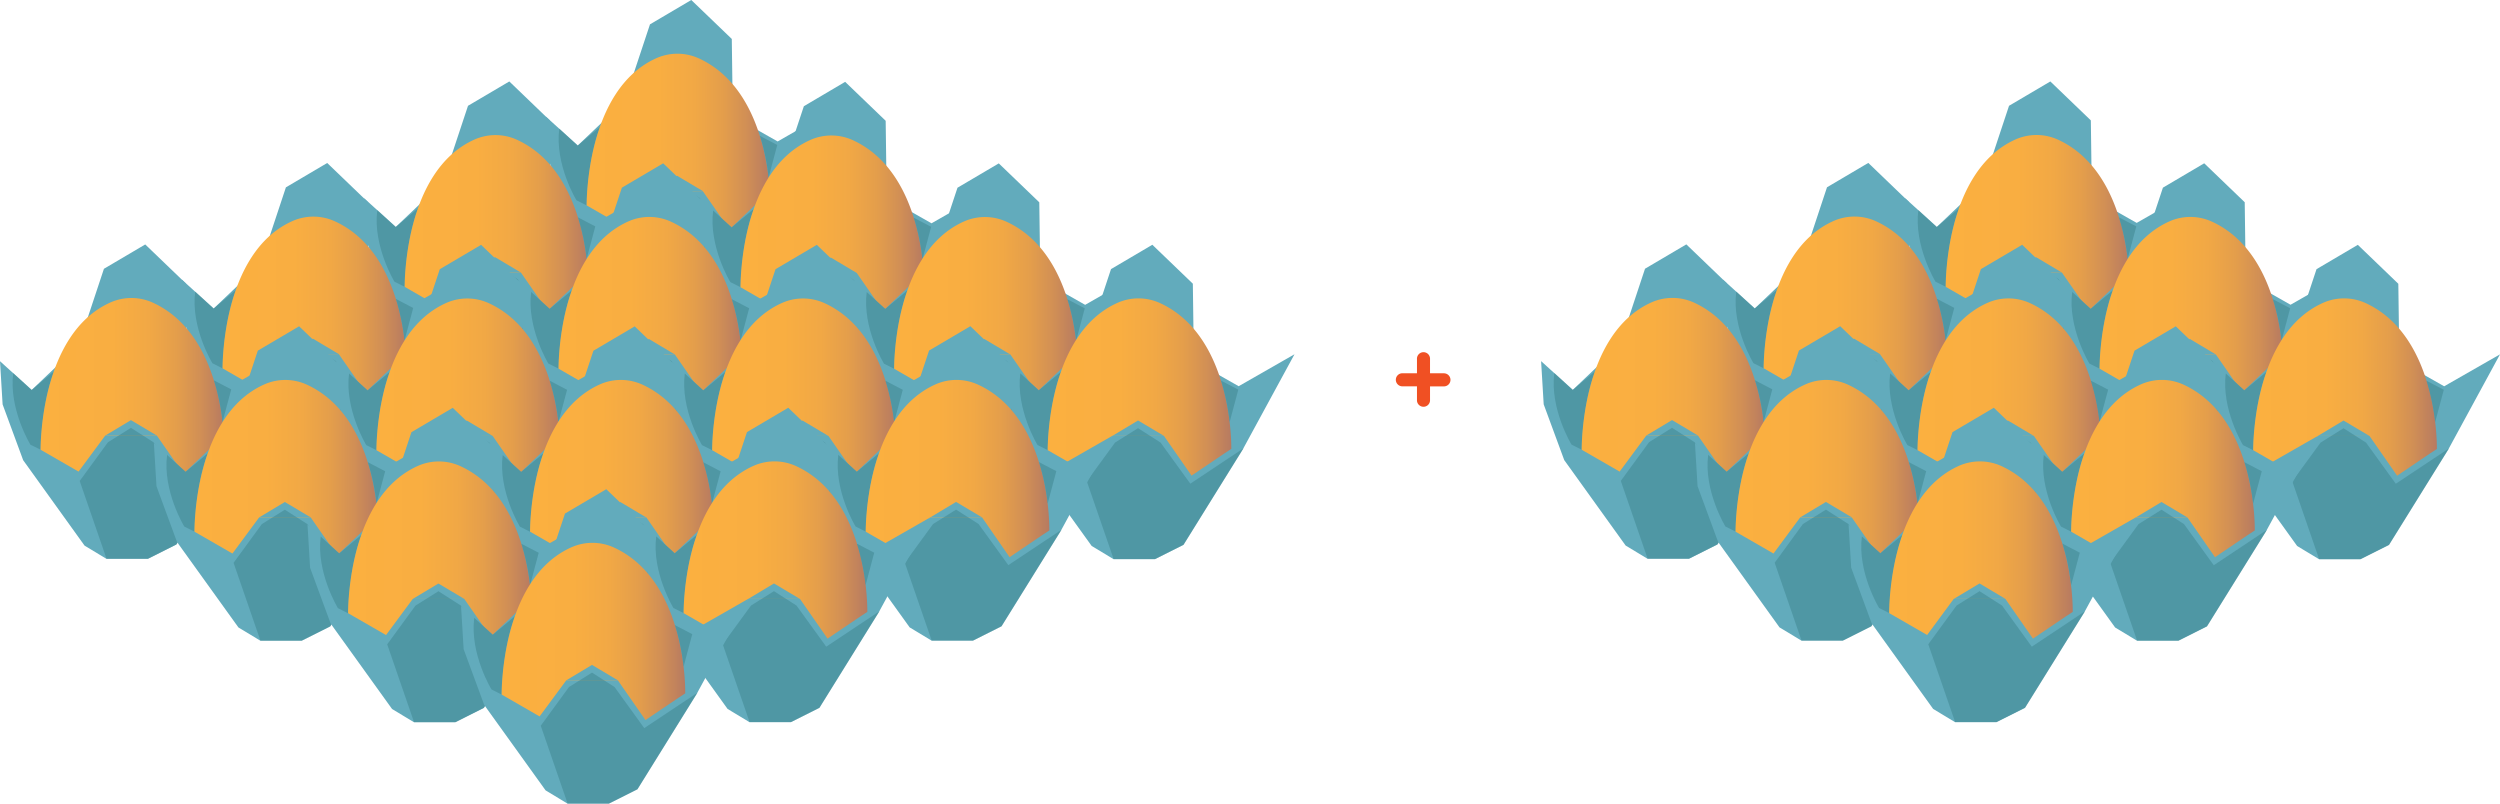 <svg xmlns="http://www.w3.org/2000/svg" xmlns:xlink="http://www.w3.org/1999/xlink" viewBox="0 0 1373 441.32"><defs><style>.cls-1{fill:#62abbc;}.cls-2{fill:#3d838e;opacity:0.51;}.cls-3{fill:url(#linear-gradient);}.cls-4{fill:url(#linear-gradient-2);}.cls-5{fill:url(#linear-gradient-3);}.cls-6{fill:url(#linear-gradient-4);}.cls-7{fill:url(#linear-gradient-5);}.cls-8{fill:url(#linear-gradient-6);}.cls-9{fill:url(#linear-gradient-7);}.cls-10{fill:url(#linear-gradient-8);}.cls-11{fill:url(#linear-gradient-9);}.cls-12{fill:url(#linear-gradient-10);}.cls-13{fill:url(#linear-gradient-11);}.cls-14{fill:url(#linear-gradient-12);}.cls-15{fill:url(#linear-gradient-13);}.cls-16{fill:url(#linear-gradient-14);}.cls-17{fill:url(#linear-gradient-15);}.cls-18{fill:url(#linear-gradient-16);}.cls-19{fill:url(#linear-gradient-17);}.cls-20{fill:url(#linear-gradient-18);}.cls-21{fill:url(#linear-gradient-19);}.cls-22{fill:url(#linear-gradient-20);}.cls-23{fill:url(#linear-gradient-21);}.cls-24{fill:url(#linear-gradient-22);}.cls-25{fill:url(#linear-gradient-23);}.cls-26{fill:url(#linear-gradient-24);}.cls-27{fill:url(#linear-gradient-25);}.cls-28{fill:#f05023;}</style><linearGradient id="linear-gradient" x1="1068.58" y1="122.86" x2="1169.42" y2="122.86" gradientUnits="userSpaceOnUse"><stop offset="0" stop-color="#fbb040"/><stop offset="0.39" stop-color="#f9ae41"/><stop offset="0.59" stop-color="#f1a845"/><stop offset="0.74" stop-color="#e49e4b"/><stop offset="0.87" stop-color="#d18f55"/><stop offset="0.99" stop-color="#b97c60"/><stop offset="1" stop-color="#b67a62"/></linearGradient><linearGradient id="linear-gradient-2" x1="1153.09" y1="167.81" x2="1253.93" y2="167.81" xlink:href="#linear-gradient"/><linearGradient id="linear-gradient-3" x1="1237.45" y1="212.59" x2="1338.29" y2="212.59" xlink:href="#linear-gradient"/><linearGradient id="linear-gradient-4" x1="968.61" y1="167.6" x2="1069.45" y2="167.6" xlink:href="#linear-gradient"/><linearGradient id="linear-gradient-5" x1="1053.12" y1="212.56" x2="1153.96" y2="212.56" xlink:href="#linear-gradient"/><linearGradient id="linear-gradient-6" x1="868.67" y1="212.34" x2="969.51" y2="212.34" xlink:href="#linear-gradient"/><linearGradient id="linear-gradient-7" x1="953.18" y1="257.29" x2="1054.02" y2="257.29" xlink:href="#linear-gradient"/><linearGradient id="linear-gradient-8" x1="1137.48" y1="257.33" x2="1238.32" y2="257.33" xlink:href="#linear-gradient"/><linearGradient id="linear-gradient-9" x1="1037.54" y1="302.07" x2="1138.38" y2="302.07" xlink:href="#linear-gradient"/><linearGradient id="linear-gradient-10" x1="322.19" y1="78.13" x2="423.03" y2="78.13" xlink:href="#linear-gradient"/><linearGradient id="linear-gradient-11" x1="406.7" y1="123.08" x2="507.54" y2="123.08" xlink:href="#linear-gradient"/><linearGradient id="linear-gradient-12" x1="222.25" y1="122.86" x2="323.09" y2="122.86" xlink:href="#linear-gradient"/><linearGradient id="linear-gradient-13" x1="306.76" y1="167.81" x2="407.6" y2="167.81" xlink:href="#linear-gradient"/><linearGradient id="linear-gradient-14" x1="491.07" y1="167.86" x2="591.91" y2="167.86" xlink:href="#linear-gradient"/><linearGradient id="linear-gradient-15" x1="391.13" y1="212.59" x2="491.97" y2="212.59" xlink:href="#linear-gradient"/><linearGradient id="linear-gradient-16" x1="575.4" y1="212.55" x2="676.23" y2="212.55" xlink:href="#linear-gradient"/><linearGradient id="linear-gradient-17" x1="475.46" y1="257.28" x2="576.3" y2="257.28" xlink:href="#linear-gradient"/><linearGradient id="linear-gradient-18" x1="122.24" y1="167.64" x2="223.08" y2="167.64" xlink:href="#linear-gradient"/><linearGradient id="linear-gradient-19" x1="206.75" y1="212.6" x2="307.59" y2="212.6" xlink:href="#linear-gradient"/><linearGradient id="linear-gradient-20" x1="22.3" y1="212.37" x2="123.14" y2="212.37" xlink:href="#linear-gradient"/><linearGradient id="linear-gradient-21" x1="106.81" y1="257.33" x2="207.65" y2="257.33" xlink:href="#linear-gradient"/><linearGradient id="linear-gradient-22" x1="291.12" y1="257.37" x2="391.96" y2="257.37" xlink:href="#linear-gradient"/><linearGradient id="linear-gradient-23" x1="191.18" y1="302.1" x2="292.02" y2="302.1" xlink:href="#linear-gradient"/><linearGradient id="linear-gradient-24" x1="375.45" y1="302.06" x2="476.29" y2="302.06" xlink:href="#linear-gradient"/><linearGradient id="linear-gradient-25" x1="275.51" y1="346.79" x2="376.35" y2="346.79" xlink:href="#linear-gradient"/></defs><title>V2_R1</title><g id="Layer_2" data-name="Layer 2"><polygon class="cls-1" points="1047.7 132.57 1058.99 163.22 1092.72 210.13 1104.72 217.38 1127.47 217.38 1143.11 209.53 1176.06 156.49 1204.13 104.87 1173.47 122.42 1148.86 108.47 1148.29 66.12 1126.04 44.73 1103.36 58.1 1089.4 100.19 1063.68 124.64 1046.28 108.85 1047.7 132.57"/><path class="cls-2" d="M1063,154.72l5.59,2.8s.23-24.79,7.39-43.12l-12.28,10.24-10.15-9.27C1051,135.07,1063,154.72,1063,154.72Z"/><path class="cls-3" d="M1068.58,157.52l20.83,12,14.67-19.83h28.33l15.17,21.83,18.07-12.2,3.76-2.46s1.27-61.23-38.81-80a28.49,28.49,0,0,0-23.51-.35C1067.74,93.92,1068.58,157.52,1068.58,157.52Z"/><polygon class="cls-1" points="1104.08 149.69 1118.19 141.23 1132.41 149.69 1104.08 149.69"/><polygon class="cls-2" points="1104.8 217.38 1090.05 174.63 1105.57 153.37 1118.19 145.46 1130.57 153.37 1146.9 175.94 1176.15 156.49 1143.2 209.53 1127.55 217.38 1104.8 217.38"/><path class="cls-2" d="M1163.72,119.35a116.31,116.31,0,0,1,4.78,22.85l4.76-17.86Z"/><polygon class="cls-1" points="1132.21 177.52 1143.5 208.17 1177.22 255.09 1189.22 262.34 1211.97 262.34 1227.62 254.48 1260.57 201.44 1288.63 149.82 1257.97 167.37 1233.37 153.42 1232.8 111.07 1210.55 89.68 1187.87 103.06 1173.91 145.15 1148.19 169.59 1130.78 153.8 1132.21 177.52"/><path class="cls-2" d="M1147.5,199.67l5.59,2.81s.22-24.79,7.39-43.13l-12.29,10.25-10.14-9.27C1135.49,180,1147.5,199.67,1147.5,199.67Z"/><path class="cls-4" d="M1153.09,202.48l20.83,12,14.67-19.84h28.33l15.17,21.84,18.07-12.21,3.76-2.46s1.27-61.22-38.81-79.94a28.45,28.45,0,0,0-23.51-.36C1152.25,138.88,1153.09,202.48,1153.09,202.48Z"/><polygon class="cls-1" points="1188.59 194.65 1202.7 186.18 1216.92 194.65 1188.59 194.65"/><polygon class="cls-2" points="1189.31 262.34 1174.56 219.59 1190.08 198.32 1202.7 190.41 1215.08 198.32 1231.41 220.9 1260.66 201.44 1227.71 254.48 1212.06 262.34 1189.31 262.34"/><path class="cls-2" d="M1248.23,164.3a116.54,116.54,0,0,1,4.78,22.86l4.76-17.87Z"/><polygon class="cls-1" points="1216.58 222.3 1227.87 252.94 1261.59 299.86 1273.59 307.11 1296.34 307.11 1311.99 299.26 1344.94 246.22 1373 194.6 1342.34 212.15 1317.73 198.2 1317.16 155.85 1294.91 134.46 1272.23 147.83 1258.27 189.92 1232.56 214.37 1215.15 198.58 1216.58 222.3"/><path class="cls-2" d="M1231.86,244.45l5.6,2.8s.22-24.79,7.39-43.12l-12.29,10.24-10.15-9.27C1219.86,224.8,1231.86,244.45,1231.86,244.45Z"/><path class="cls-5" d="M1237.46,247.25l20.83,12L1273,239.42h28.33l15.17,21.83,18.06-12.2,3.77-2.46s1.27-61.23-38.82-80a28.47,28.47,0,0,0-23.5-.35C1236.62,183.65,1237.46,247.25,1237.46,247.25Z"/><polygon class="cls-1" points="1272.95 239.42 1287.07 230.96 1301.29 239.42 1272.95 239.42"/><polygon class="cls-2" points="1273.67 307.11 1258.92 264.36 1274.44 243.09 1287.07 235.19 1299.44 243.09 1315.77 265.67 1345.02 246.22 1312.07 299.26 1296.42 307.11 1273.67 307.11"/><path class="cls-2" d="M1332.6,209.08a116.82,116.82,0,0,1,4.77,22.85l4.77-17.86Z"/><polygon class="cls-1" points="947.73 177.32 959.02 207.96 992.75 254.88 1004.75 262.13 1027.49 262.13 1043.14 254.27 1076.09 201.23 1104.15 149.62 1073.49 167.16 1048.89 153.22 1048.32 110.86 1026.07 89.47 1003.39 102.85 989.43 144.94 963.71 169.39 946.3 153.6 947.73 177.32"/><path class="cls-2" d="M963,199.46l5.59,2.81s.22-24.79,7.39-43.12l-12.29,10.24-10.14-9.27C951,179.81,963,199.46,963,199.46Z"/><path class="cls-6" d="M968.61,202.27l20.83,12,14.67-19.83h28.33l15.17,21.83,18.07-12.21,3.76-2.46s1.27-61.22-38.81-79.94a28.49,28.49,0,0,0-23.51-.36C967.77,138.67,968.61,202.27,968.61,202.27Z"/><polygon class="cls-1" points="1004.11 194.44 1018.22 185.97 1032.44 194.44 1004.11 194.44"/><polygon class="cls-2" points="1004.83 262.13 990.08 219.38 1005.6 198.11 1018.22 190.21 1030.6 198.11 1046.93 220.69 1076.18 201.23 1043.23 254.27 1027.58 262.13 1004.83 262.13"/><path class="cls-2" d="M1063.75,164.1a116.31,116.31,0,0,1,4.78,22.85l4.76-17.87Z"/><polygon class="cls-1" points="1032.24 222.27 1043.53 252.91 1077.25 299.83 1089.25 307.08 1112 307.08 1127.65 299.23 1160.6 246.19 1188.66 194.57 1158 212.12 1133.4 198.17 1132.83 155.82 1110.58 134.43 1087.9 147.8 1073.93 189.89 1048.22 214.34 1030.81 198.55 1032.24 222.27"/><path class="cls-2" d="M1047.53,244.42l5.59,2.8s.22-24.79,7.39-43.12l-12.29,10.24-10.15-9.27C1035.52,224.77,1047.53,244.42,1047.53,244.42Z"/><path class="cls-7" d="M1053.12,247.22l20.83,12,14.67-19.83H1117l15.17,21.83,18.07-12.2,3.76-2.46s1.27-61.23-38.81-79.95a28.49,28.49,0,0,0-23.51-.35C1052.28,183.62,1053.12,247.22,1053.12,247.22Z"/><polygon class="cls-1" points="1088.62 239.39 1102.73 230.93 1116.95 239.39 1088.62 239.39"/><polygon class="cls-2" points="1089.34 307.08 1074.59 264.33 1090.11 243.06 1102.73 235.16 1115.11 243.06 1131.43 265.64 1160.68 246.19 1127.73 299.23 1112.09 307.08 1089.34 307.08"/><path class="cls-2" d="M1148.26,209.05A116.31,116.31,0,0,1,1153,231.9L1157.8,214Z"/><polygon class="cls-1" points="847.79 222.05 859.08 252.69 892.8 299.61 904.8 306.86 927.55 306.86 943.2 299 976.15 245.96 1004.21 194.35 973.55 211.9 948.95 197.95 948.38 155.59 926.13 134.21 903.45 147.58 889.49 189.67 863.77 214.12 846.37 198.33 847.79 222.05"/><path class="cls-2" d="M863.08,244.19l5.59,2.81s.23-24.79,7.39-43.12l-12.29,10.24-10.14-9.27C851.07,224.54,863.08,244.19,863.08,244.19Z"/><path class="cls-8" d="M868.67,247l20.83,12,14.67-19.83H932.5L947.67,261l18.07-12.2,3.76-2.46s1.27-61.23-38.81-80a28.53,28.53,0,0,0-23.51-.36C867.83,183.4,868.67,247,868.67,247Z"/><polygon class="cls-1" points="904.17 239.17 918.28 230.7 932.5 239.17 904.17 239.17"/><polygon class="cls-2" points="904.89 306.86 890.14 264.11 905.66 242.84 918.28 234.94 930.66 242.84 946.99 265.42 976.24 245.96 943.29 299 927.64 306.86 904.89 306.86"/><path class="cls-2" d="M963.81,208.83a116.31,116.31,0,0,1,4.78,22.85l4.76-17.87Z"/><polygon class="cls-1" points="932.3 267 943.59 297.65 977.31 344.56 989.31 351.81 1012.06 351.81 1027.71 343.96 1060.66 290.92 1088.72 239.3 1058.06 256.85 1033.46 242.9 1032.89 200.55 1010.64 179.16 987.96 192.53 974 234.62 948.28 259.07 930.87 243.28 932.3 267"/><path class="cls-2" d="M947.59,289.15l5.59,2.81s.22-24.79,7.39-43.13l-12.29,10.24-10.15-9.27C935.58,269.5,947.59,289.15,947.59,289.15Z"/><path class="cls-9" d="M953.18,292,974,304l14.67-19.84H1017L1032.18,306l18.07-12.21,3.76-2.46s1.27-61.22-38.81-79.94a28.45,28.45,0,0,0-23.51-.36C952.34,228.35,953.18,292,953.18,292Z"/><polygon class="cls-1" points="988.68 284.12 1002.79 275.66 1017.01 284.12 988.68 284.12"/><polygon class="cls-2" points="989.4 351.81 974.65 309.06 990.16 287.8 1002.79 279.89 1015.16 287.8 1031.49 310.38 1060.74 290.92 1027.8 343.96 1012.15 351.81 989.4 351.81"/><path class="cls-2" d="M1048.32,253.78a116.31,116.31,0,0,1,4.78,22.85l4.76-17.86Z"/><polygon class="cls-1" points="1116.61 267.05 1127.9 297.69 1161.62 344.61 1173.62 351.86 1196.37 351.86 1212.02 344 1244.97 290.96 1273.03 239.35 1242.37 256.89 1217.76 242.94 1217.19 200.59 1194.94 179.21 1172.26 192.58 1158.3 234.67 1132.59 259.12 1115.18 243.33 1116.61 267.05"/><path class="cls-2" d="M1131.89,289.19l5.59,2.81s.23-24.79,7.4-43.12l-12.29,10.24-10.15-9.27C1119.88,269.54,1131.89,289.19,1131.89,289.19Z"/><path class="cls-10" d="M1137.48,292l20.84,12L1173,284.17h28.34L1216.48,306l18.07-12.21,3.77-2.46s1.26-61.22-38.82-79.94A28.43,28.43,0,0,0,1176,211C1136.65,228.4,1137.48,292,1137.48,292Z"/><polygon class="cls-1" points="1172.98 284.17 1187.1 275.7 1201.32 284.17 1172.98 284.17"/><polygon class="cls-2" points="1173.7 351.86 1158.95 309.11 1174.47 287.84 1187.1 279.93 1199.47 287.84 1215.8 310.42 1245.05 290.96 1212.1 344 1196.45 351.86 1173.7 351.86"/><path class="cls-2" d="M1232.63,253.83a116.82,116.82,0,0,1,4.77,22.85l4.77-17.87Z"/><polygon class="cls-1" points="1016.67 311.78 1027.96 342.42 1061.68 389.34 1073.68 396.59 1096.43 396.59 1112.08 388.74 1145.03 335.69 1173.09 284.08 1142.43 301.63 1117.82 287.68 1117.25 245.32 1095 223.94 1072.32 237.31 1058.36 279.4 1032.65 303.85 1015.24 288.06 1016.67 311.78"/><path class="cls-2" d="M1032,333.92l5.59,2.81s.23-24.79,7.4-43.12l-12.29,10.24-10.15-9.27C1020,314.27,1032,333.92,1032,333.92Z"/><path class="cls-11" d="M1037.54,336.73l20.84,12L1073,328.9h28.34l15.16,21.83,18.07-12.2,3.77-2.46s1.26-61.23-38.82-79.95a28.5,28.5,0,0,0-23.5-.36C1036.71,273.13,1037.54,336.73,1037.54,336.73Z"/><polygon class="cls-1" points="1073.05 328.9 1087.16 320.43 1101.38 328.9 1073.05 328.9"/><polygon class="cls-2" points="1073.76 396.59 1059.01 353.84 1074.53 332.57 1087.16 324.67 1099.53 332.57 1115.86 355.15 1145.11 335.69 1112.16 388.74 1096.51 396.59 1073.76 396.59"/><path class="cls-2" d="M1132.69,298.56a116.82,116.82,0,0,1,4.77,22.85l4.77-17.87Z"/><polygon class="cls-1" points="301.32 87.84 312.61 118.49 346.33 165.4 358.33 172.65 381.08 172.65 396.73 164.8 429.68 111.76 457.74 60.14 427.08 77.69 402.47 63.74 401.9 21.39 379.65 0 356.97 13.37 343.01 55.46 317.3 79.91 299.89 64.12 301.32 87.84"/><path class="cls-2" d="M316.6,110l5.59,2.81s.23-24.79,7.4-43.13L317.3,79.91l-10.15-9.27C304.59,90.34,316.6,110,316.6,110Z"/><path class="cls-12" d="M322.19,112.8l20.84,12L357.69,105H386l15.16,21.84,18.07-12.21,3.77-2.46s1.26-61.22-38.82-79.94a28.43,28.43,0,0,0-23.5-.36C321.36,49.19,322.19,112.8,322.19,112.8Z"/><polygon class="cls-1" points="357.69 104.96 371.81 96.5 386.03 104.96 357.69 104.96"/><polygon class="cls-2" points="358.41 172.65 343.66 129.9 359.18 108.64 371.81 100.73 384.18 108.64 400.51 131.22 429.76 111.76 396.81 164.8 381.16 172.65 358.41 172.65"/><path class="cls-2" d="M417.34,74.62a116.82,116.82,0,0,1,4.77,22.85l4.77-17.86Z"/><polygon class="cls-1" points="385.82 132.79 397.11 163.44 430.84 210.36 442.84 217.61 465.59 217.61 481.24 209.75 514.19 156.71 542.25 105.1 511.59 122.64 486.98 108.69 486.41 66.34 464.16 44.95 441.48 58.33 427.52 100.42 401.81 124.87 384.4 109.07 385.82 132.79"/><path class="cls-2" d="M401.11,154.94l5.59,2.81s.23-24.79,7.39-43.12l-12.28,10.24-10.15-9.27C389.1,135.29,401.11,154.94,401.11,154.94Z"/><path class="cls-13" d="M406.7,157.75l20.84,12,14.66-19.83h28.34l15.16,21.83,18.07-12.21,3.77-2.46s1.26-61.22-38.82-79.94a28.43,28.43,0,0,0-23.5-.36C405.86,94.15,406.7,157.75,406.7,157.75Z"/><polygon class="cls-1" points="442.2 149.92 456.31 141.45 470.54 149.92 442.2 149.92"/><polygon class="cls-2" points="442.92 217.61 428.17 174.86 443.69 153.59 456.31 145.68 468.69 153.59 485.02 176.17 514.27 156.71 481.32 209.75 465.67 217.61 442.92 217.61"/><path class="cls-2" d="M501.85,119.58a116.82,116.82,0,0,1,4.77,22.85l4.77-17.87Z"/><polygon class="cls-1" points="201.38 132.57 212.67 163.22 246.39 210.14 258.39 217.39 281.14 217.39 296.79 209.53 329.74 156.49 357.8 104.87 327.14 122.42 302.53 108.47 301.96 66.12 279.71 44.73 257.03 58.1 243.07 100.19 217.36 124.64 199.95 108.85 201.38 132.57"/><path class="cls-2" d="M216.66,154.72l5.59,2.81s.23-24.79,7.4-43.13l-12.29,10.24-10.15-9.26C204.65,135.07,216.66,154.72,216.66,154.72Z"/><path class="cls-14" d="M222.25,157.53l20.84,12,14.66-19.84h28.34l15.16,21.84,18.07-12.21,3.77-2.46s1.26-61.22-38.82-79.94a28.43,28.43,0,0,0-23.5-.36C221.42,93.92,222.25,157.53,222.25,157.53Z"/><polygon class="cls-1" points="257.75 149.69 271.87 141.23 286.09 149.69 257.75 149.69"/><polygon class="cls-2" points="258.47 217.39 243.72 174.64 259.24 153.37 271.87 145.46 284.24 153.37 300.57 175.95 329.82 156.49 296.87 209.53 281.22 217.39 258.47 217.39"/><path class="cls-2" d="M317.4,119.35a117,117,0,0,1,4.77,22.85l4.77-17.86Z"/><polygon class="cls-1" points="285.88 177.53 297.17 208.17 330.9 255.09 342.9 262.34 365.65 262.34 381.3 254.48 414.25 201.44 442.31 149.83 411.65 167.37 387.04 153.43 386.47 111.07 364.22 89.69 341.54 103.06 327.58 145.15 301.87 169.6 284.46 153.81 285.88 177.53"/><path class="cls-2" d="M301.17,199.67l5.59,2.81s.23-24.79,7.4-43.12L301.87,169.6l-10.15-9.27C289.16,180,301.17,199.67,301.17,199.67Z"/><path class="cls-15" d="M306.76,202.48l20.84,12,14.66-19.83H370.6l15.16,21.83,18.07-12.21,3.77-2.46s1.26-61.22-38.82-79.94a28.43,28.43,0,0,0-23.5-.36C305.92,138.88,306.76,202.48,306.76,202.48Z"/><polygon class="cls-1" points="342.26 194.65 356.38 186.18 370.6 194.65 342.26 194.65"/><polygon class="cls-2" points="342.98 262.34 328.23 219.59 343.75 198.32 356.38 190.41 368.75 198.32 385.08 220.9 414.33 201.44 381.38 254.48 365.73 262.34 342.98 262.34"/><path class="cls-2" d="M401.91,164.31a116.82,116.82,0,0,1,4.77,22.85l4.77-17.87Z"/><polygon class="cls-1" points="470.19 177.57 481.48 208.22 515.21 255.13 527.21 262.38 549.95 262.38 565.6 254.53 598.55 201.49 626.61 149.87 595.96 167.42 571.35 153.47 570.78 111.12 548.53 89.73 525.85 103.1 511.89 145.19 486.17 169.64 468.76 153.85 470.19 177.57"/><path class="cls-2" d="M485.48,199.72l5.59,2.81s.22-24.8,7.39-43.13l-12.29,10.24L476,160.37C473.47,180.07,485.48,199.72,485.48,199.72Z"/><path class="cls-16" d="M491.07,202.53l20.83,12,14.67-19.84H554.9l15.17,21.84,18.07-12.21,3.76-2.46s1.27-61.22-38.81-79.94a28.45,28.45,0,0,0-23.51-.36C490.23,138.92,491.07,202.53,491.07,202.53Z"/><polygon class="cls-1" points="526.57 194.69 540.68 186.23 554.9 194.69 526.57 194.69"/><polygon class="cls-2" points="527.29 262.38 512.54 219.63 528.06 198.37 540.68 190.46 553.06 198.37 569.39 220.94 598.64 201.49 565.69 254.53 550.04 262.38 527.29 262.38"/><path class="cls-2" d="M586.21,164.35A116.31,116.31,0,0,1,591,187.2l4.76-17.86Z"/><polygon class="cls-1" points="370.25 222.3 381.54 252.95 415.26 299.87 427.26 307.12 450.01 307.12 465.66 299.26 498.61 246.22 526.67 194.6 496.01 212.15 471.41 198.2 470.84 155.85 448.59 134.46 425.91 147.84 411.95 189.92 386.23 214.37 368.82 198.58 370.25 222.3"/><path class="cls-2" d="M385.54,244.45l5.59,2.81s.22-24.79,7.39-43.13l-12.29,10.24-10.14-9.26C373.53,224.8,385.54,244.45,385.54,244.45Z"/><path class="cls-17" d="M391.13,247.26l20.83,12,14.67-19.84H455l15.17,21.84,18.07-12.21,3.76-2.46s1.27-61.22-38.81-79.94a28.45,28.45,0,0,0-23.51-.36C390.29,183.65,391.13,247.26,391.13,247.26Z"/><polygon class="cls-1" points="426.63 239.42 440.74 230.96 454.96 239.42 426.63 239.42"/><polygon class="cls-2" points="427.35 307.12 412.6 264.37 428.12 243.1 440.74 235.19 453.12 243.1 469.45 265.68 498.7 246.22 465.75 299.26 450.1 307.12 427.35 307.12"/><path class="cls-2" d="M486.27,209.08a116.31,116.31,0,0,1,4.78,22.85l4.76-17.86Z"/><polygon class="cls-1" points="554.52 222.26 565.81 252.91 599.53 299.82 611.53 307.07 634.28 307.07 649.93 299.22 682.88 246.18 710.94 194.56 680.28 212.11 655.67 198.16 655.11 155.81 632.86 134.42 610.17 147.79 596.21 189.88 570.5 214.33 553.09 198.54 554.52 222.26"/><path class="cls-2" d="M569.81,244.41l5.59,2.81s.22-24.79,7.39-43.13L570.5,214.33l-10.15-9.27C557.8,224.76,569.81,244.41,569.81,244.41Z"/><path class="cls-18" d="M575.4,247.22l20.83,12,14.67-19.84h28.33l15.17,21.84L672.46,249l3.77-2.46s1.27-61.22-38.82-79.94a28.43,28.43,0,0,0-23.5-.36C574.56,183.61,575.4,247.22,575.4,247.22Z"/><polygon class="cls-1" points="610.9 239.38 625.01 230.92 639.23 239.38 610.9 239.38"/><polygon class="cls-2" points="611.62 307.07 596.87 264.32 612.38 243.06 625.01 235.15 637.38 243.06 653.71 265.63 682.96 246.18 650.01 299.22 634.37 307.07 611.62 307.07"/><path class="cls-2" d="M670.54,209a116.82,116.82,0,0,1,4.77,22.85L680.08,214Z"/><polygon class="cls-1" points="454.58 266.99 465.87 297.64 499.59 344.56 511.59 351.81 534.34 351.81 549.99 343.95 582.94 290.91 611 239.29 580.34 256.84 555.74 242.89 555.17 200.54 532.92 179.15 510.24 192.53 496.27 234.61 470.56 259.06 453.15 243.27 454.58 266.99"/><path class="cls-2" d="M469.87,289.14l5.59,2.81s.22-24.79,7.39-43.13l-12.29,10.25-10.15-9.27C457.86,269.49,469.87,289.14,469.87,289.14Z"/><path class="cls-19" d="M475.46,292l20.83,12L511,284.11h28.33L554.46,306l18.06-12.21,3.77-2.46s1.27-61.22-38.82-79.94A28.43,28.43,0,0,0,514,211C474.62,228.35,475.46,292,475.46,292Z"/><polygon class="cls-1" points="510.96 284.11 525.07 275.65 539.29 284.11 510.96 284.11"/><polygon class="cls-2" points="511.68 351.81 496.93 309.06 512.44 287.79 525.07 279.88 537.44 287.79 553.77 310.37 583.02 290.91 550.07 343.95 534.43 351.81 511.68 351.81"/><path class="cls-2" d="M570.6,253.77a117,117,0,0,1,4.77,22.85l4.77-17.86Z"/><polygon class="cls-1" points="101.37 177.35 112.66 208 146.38 254.92 158.38 262.17 181.13 262.17 196.78 254.31 229.73 201.27 257.79 149.66 227.13 167.2 202.52 153.25 201.95 110.9 179.7 89.51 157.02 102.89 143.06 144.97 117.35 169.43 99.94 153.63 101.37 177.35"/><path class="cls-2" d="M116.65,199.5l5.59,2.81s.23-24.79,7.4-43.12l-12.29,10.24-10.15-9.27C104.65,179.85,116.65,199.5,116.65,199.5Z"/><path class="cls-20" d="M122.24,202.31l20.84,12,14.66-19.83h28.34l15.16,21.83,18.07-12.21,3.77-2.46s1.26-61.22-38.82-79.94a28.43,28.43,0,0,0-23.5-.36C121.41,138.71,122.24,202.31,122.24,202.31Z"/><polygon class="cls-1" points="157.75 194.47 171.86 186.01 186.08 194.47 157.75 194.47"/><polygon class="cls-2" points="158.46 262.17 143.71 219.42 159.23 198.15 171.86 190.24 184.23 198.15 200.56 220.73 229.81 201.27 196.86 254.31 181.21 262.17 158.46 262.17"/><path class="cls-2" d="M217.39,164.14A116.82,116.82,0,0,1,222.16,187l4.77-17.87Z"/><polygon class="cls-1" points="185.88 222.31 197.16 252.95 230.89 299.87 242.89 307.12 265.64 307.12 281.29 299.26 314.24 246.22 342.3 194.61 311.64 212.16 287.03 198.21 286.46 155.85 264.21 134.47 241.53 147.84 227.57 189.93 201.86 214.38 184.45 198.59 185.88 222.31"/><path class="cls-2" d="M201.16,244.45l5.59,2.81s.23-24.79,7.4-43.12l-12.29,10.24-10.15-9.27C189.15,224.8,201.16,244.45,201.16,244.45Z"/><path class="cls-21" d="M206.75,247.26l20.84,12,14.66-19.83h28.34l15.16,21.83,18.07-12.2,3.77-2.46s1.26-61.23-38.82-79.95a28.5,28.5,0,0,0-23.5-.36C205.91,183.66,206.75,247.26,206.75,247.26Z"/><polygon class="cls-1" points="242.25 239.43 256.37 230.96 270.59 239.43 242.25 239.43"/><polygon class="cls-2" points="242.97 307.12 228.22 264.37 243.74 243.1 256.37 235.2 268.74 243.1 285.07 265.68 314.32 246.22 281.37 299.26 265.72 307.12 242.97 307.12"/><path class="cls-2" d="M301.9,209.09a116.82,116.82,0,0,1,4.77,22.85l4.77-17.87Z"/><polygon class="cls-1" points="1.43 222.09 12.72 252.73 46.44 299.65 58.44 306.9 81.19 306.9 96.84 299.04 129.79 246 157.85 194.39 127.19 211.93 102.58 197.98 102.01 155.63 79.76 134.25 57.08 147.62 43.12 189.71 17.41 214.16 0 198.37 1.43 222.09"/><path class="cls-2" d="M16.71,244.23,22.3,247s.23-24.79,7.4-43.12L17.41,214.16,7.26,204.89C4.71,224.58,16.71,244.23,16.71,244.23Z"/><path class="cls-22" d="M22.3,247l20.84,12L57.8,239.21H86.14L101.3,261l18.07-12.21,3.77-2.46s1.26-61.22-38.82-79.94a28.43,28.43,0,0,0-23.5-.36C21.47,183.44,22.3,247,22.3,247Z"/><polygon class="cls-1" points="57.8 239.21 71.92 230.74 86.14 239.21 57.8 239.21"/><polygon class="cls-2" points="58.52 306.9 43.77 264.15 59.29 242.88 71.92 234.97 84.29 242.88 100.62 265.46 129.87 246 96.92 299.04 81.27 306.9 58.52 306.9"/><path class="cls-2" d="M117.45,208.87a116.82,116.82,0,0,1,4.77,22.85L127,213.85Z"/><polygon class="cls-1" points="85.94 267.04 97.22 297.68 130.95 344.6 142.95 351.85 165.7 351.85 181.35 344 214.3 290.95 242.36 239.34 211.7 256.89 187.09 242.94 186.52 200.59 164.27 179.2 141.59 192.57 127.63 234.66 101.92 259.11 84.51 243.32 85.94 267.04"/><path class="cls-2" d="M101.22,289.19l5.59,2.8s.23-24.79,7.4-43.12l-12.29,10.24-10.15-9.27C89.21,269.54,101.22,289.19,101.22,289.19Z"/><path class="cls-23" d="M106.81,292l20.84,12,14.66-19.83h28.34L185.81,306l18.07-12.2,3.77-2.46s1.26-61.23-38.82-79.95a28.47,28.47,0,0,0-23.5-.35C106,228.39,106.81,292,106.81,292Z"/><polygon class="cls-1" points="142.31 284.16 156.43 275.69 170.65 284.16 142.31 284.16"/><polygon class="cls-2" points="143.03 351.85 128.28 309.1 143.8 287.83 156.43 279.93 168.8 287.83 185.13 310.41 214.38 290.95 181.43 344 165.78 351.85 143.03 351.85"/><path class="cls-2" d="M202,253.82a116.82,116.82,0,0,1,4.77,22.85l4.77-17.86Z"/><polygon class="cls-1" points="270.24 267.08 281.53 297.73 315.25 344.65 327.25 351.9 350 351.9 365.65 344.04 398.6 291 426.66 239.38 396 256.93 371.4 242.98 370.83 200.63 348.58 179.24 325.9 192.62 311.94 234.71 286.23 259.16 268.81 243.36 270.24 267.08"/><path class="cls-2" d="M285.53,289.23l5.59,2.81s.23-24.79,7.39-43.13l-12.29,10.25-10.14-9.27C273.52,269.58,285.53,289.23,285.53,289.23Z"/><path class="cls-24" d="M291.12,292,312,304l14.67-19.83H355L370.12,306l18.07-12.21,3.76-2.46s1.27-61.22-38.81-79.94a28.45,28.45,0,0,0-23.51-.36C290.28,228.44,291.12,292,291.12,292Z"/><polygon class="cls-1" points="326.62 284.2 340.73 275.74 354.95 284.2 326.62 284.2"/><polygon class="cls-2" points="327.34 351.9 312.59 309.15 328.11 287.88 340.73 279.97 353.11 287.88 369.44 310.46 398.69 291 365.74 344.04 350.09 351.9 327.34 351.9"/><path class="cls-2" d="M386.26,253.87A116.31,116.31,0,0,1,391,276.72l4.76-17.87Z"/><polygon class="cls-1" points="170.3 311.82 181.59 342.46 215.32 389.38 227.32 396.63 250.06 396.63 265.71 388.77 298.66 335.73 326.73 284.12 296.07 301.66 271.46 287.71 270.89 245.36 248.64 223.97 225.96 237.35 212 279.44 186.28 303.89 168.88 288.1 170.3 311.82"/><path class="cls-2" d="M185.59,334l5.59,2.81s.23-24.79,7.39-43.12l-12.29,10.24-10.14-9.27C173.58,314.31,185.59,334,185.59,334Z"/><path class="cls-25" d="M191.18,336.77l20.83,12,14.67-19.83H255l15.17,21.83,18.07-12.21L292,336.1s1.27-61.22-38.81-79.94a28.45,28.45,0,0,0-23.51-.36C190.34,273.17,191.18,336.77,191.18,336.77Z"/><polygon class="cls-1" points="226.68 328.94 240.79 320.47 255.01 328.94 226.68 328.94"/><polygon class="cls-2" points="227.4 396.63 212.65 353.88 228.17 332.61 240.79 324.7 253.17 332.61 269.5 355.19 298.75 335.73 265.8 388.77 250.15 396.63 227.4 396.63"/><path class="cls-2" d="M286.32,298.6a116.31,116.31,0,0,1,4.78,22.85l4.76-17.87Z"/><polygon class="cls-1" points="354.57 311.77 365.86 342.42 399.58 389.34 411.58 396.59 434.33 396.59 449.98 388.73 482.93 335.69 510.99 284.08 480.33 301.62 455.73 287.67 455.16 245.32 432.91 223.93 410.23 237.31 396.26 279.4 370.55 303.85 353.14 288.06 354.57 311.77"/><path class="cls-2" d="M369.86,333.92l5.59,2.81s.22-24.79,7.39-43.12l-12.29,10.24-10.15-9.27C357.85,314.27,369.86,333.92,369.86,333.92Z"/><path class="cls-26" d="M375.45,336.73l20.83,12L411,328.9h28.33l15.17,21.83,18.06-12.21,3.77-2.46s1.27-61.22-38.81-79.94a28.45,28.45,0,0,0-23.51-.36C374.61,273.13,375.45,336.73,375.45,336.73Z"/><polygon class="cls-1" points="410.95 328.9 425.06 320.43 439.28 328.9 410.95 328.9"/><polygon class="cls-2" points="411.67 396.59 396.92 353.84 412.44 332.57 425.06 324.66 437.44 332.57 453.76 355.15 483.01 335.69 450.06 388.73 434.42 396.59 411.67 396.59"/><path class="cls-2" d="M470.59,298.56a117.21,117.21,0,0,1,4.78,22.85l4.76-17.87Z"/><polygon class="cls-1" points="254.63 356.51 265.92 387.15 299.64 434.07 311.64 441.32 334.39 441.32 350.04 433.46 382.99 380.42 411.05 328.81 380.39 346.35 355.79 332.4 355.22 290.05 332.97 268.67 310.29 282.04 296.32 324.13 270.61 348.58 253.2 332.79 254.63 356.51"/><path class="cls-2" d="M269.92,378.65l5.59,2.81s.22-24.79,7.39-43.12l-12.29,10.24-10.15-9.27C257.91,359,269.92,378.65,269.92,378.65Z"/><path class="cls-27" d="M275.51,381.46l20.83,12L311,373.63h28.33l15.17,21.83,18.07-12.2,3.76-2.47s1.27-61.22-38.81-79.94a28.49,28.49,0,0,0-23.51-.36C274.67,317.86,275.51,381.46,275.51,381.46Z"/><polygon class="cls-1" points="311.01 373.63 325.12 365.16 339.34 373.63 311.01 373.63"/><polygon class="cls-2" points="311.73 441.32 296.98 398.57 312.5 377.3 325.12 369.39 337.5 377.3 353.82 399.88 383.07 380.42 350.13 433.46 334.48 441.32 311.73 441.32"/><path class="cls-2" d="M370.65,343.29a116.31,116.31,0,0,1,4.78,22.85l4.76-17.87Z"/><path class="cls-28" d="M793.2,205h-7.83V197.2a3.59,3.59,0,1,0-7.17,0V205h-7.83a3.59,3.59,0,1,0,0,7.17h7.83V220a3.59,3.59,0,0,0,7.17,0V212.2h7.83a3.59,3.59,0,0,0,0-7.17Z"/></g></svg>